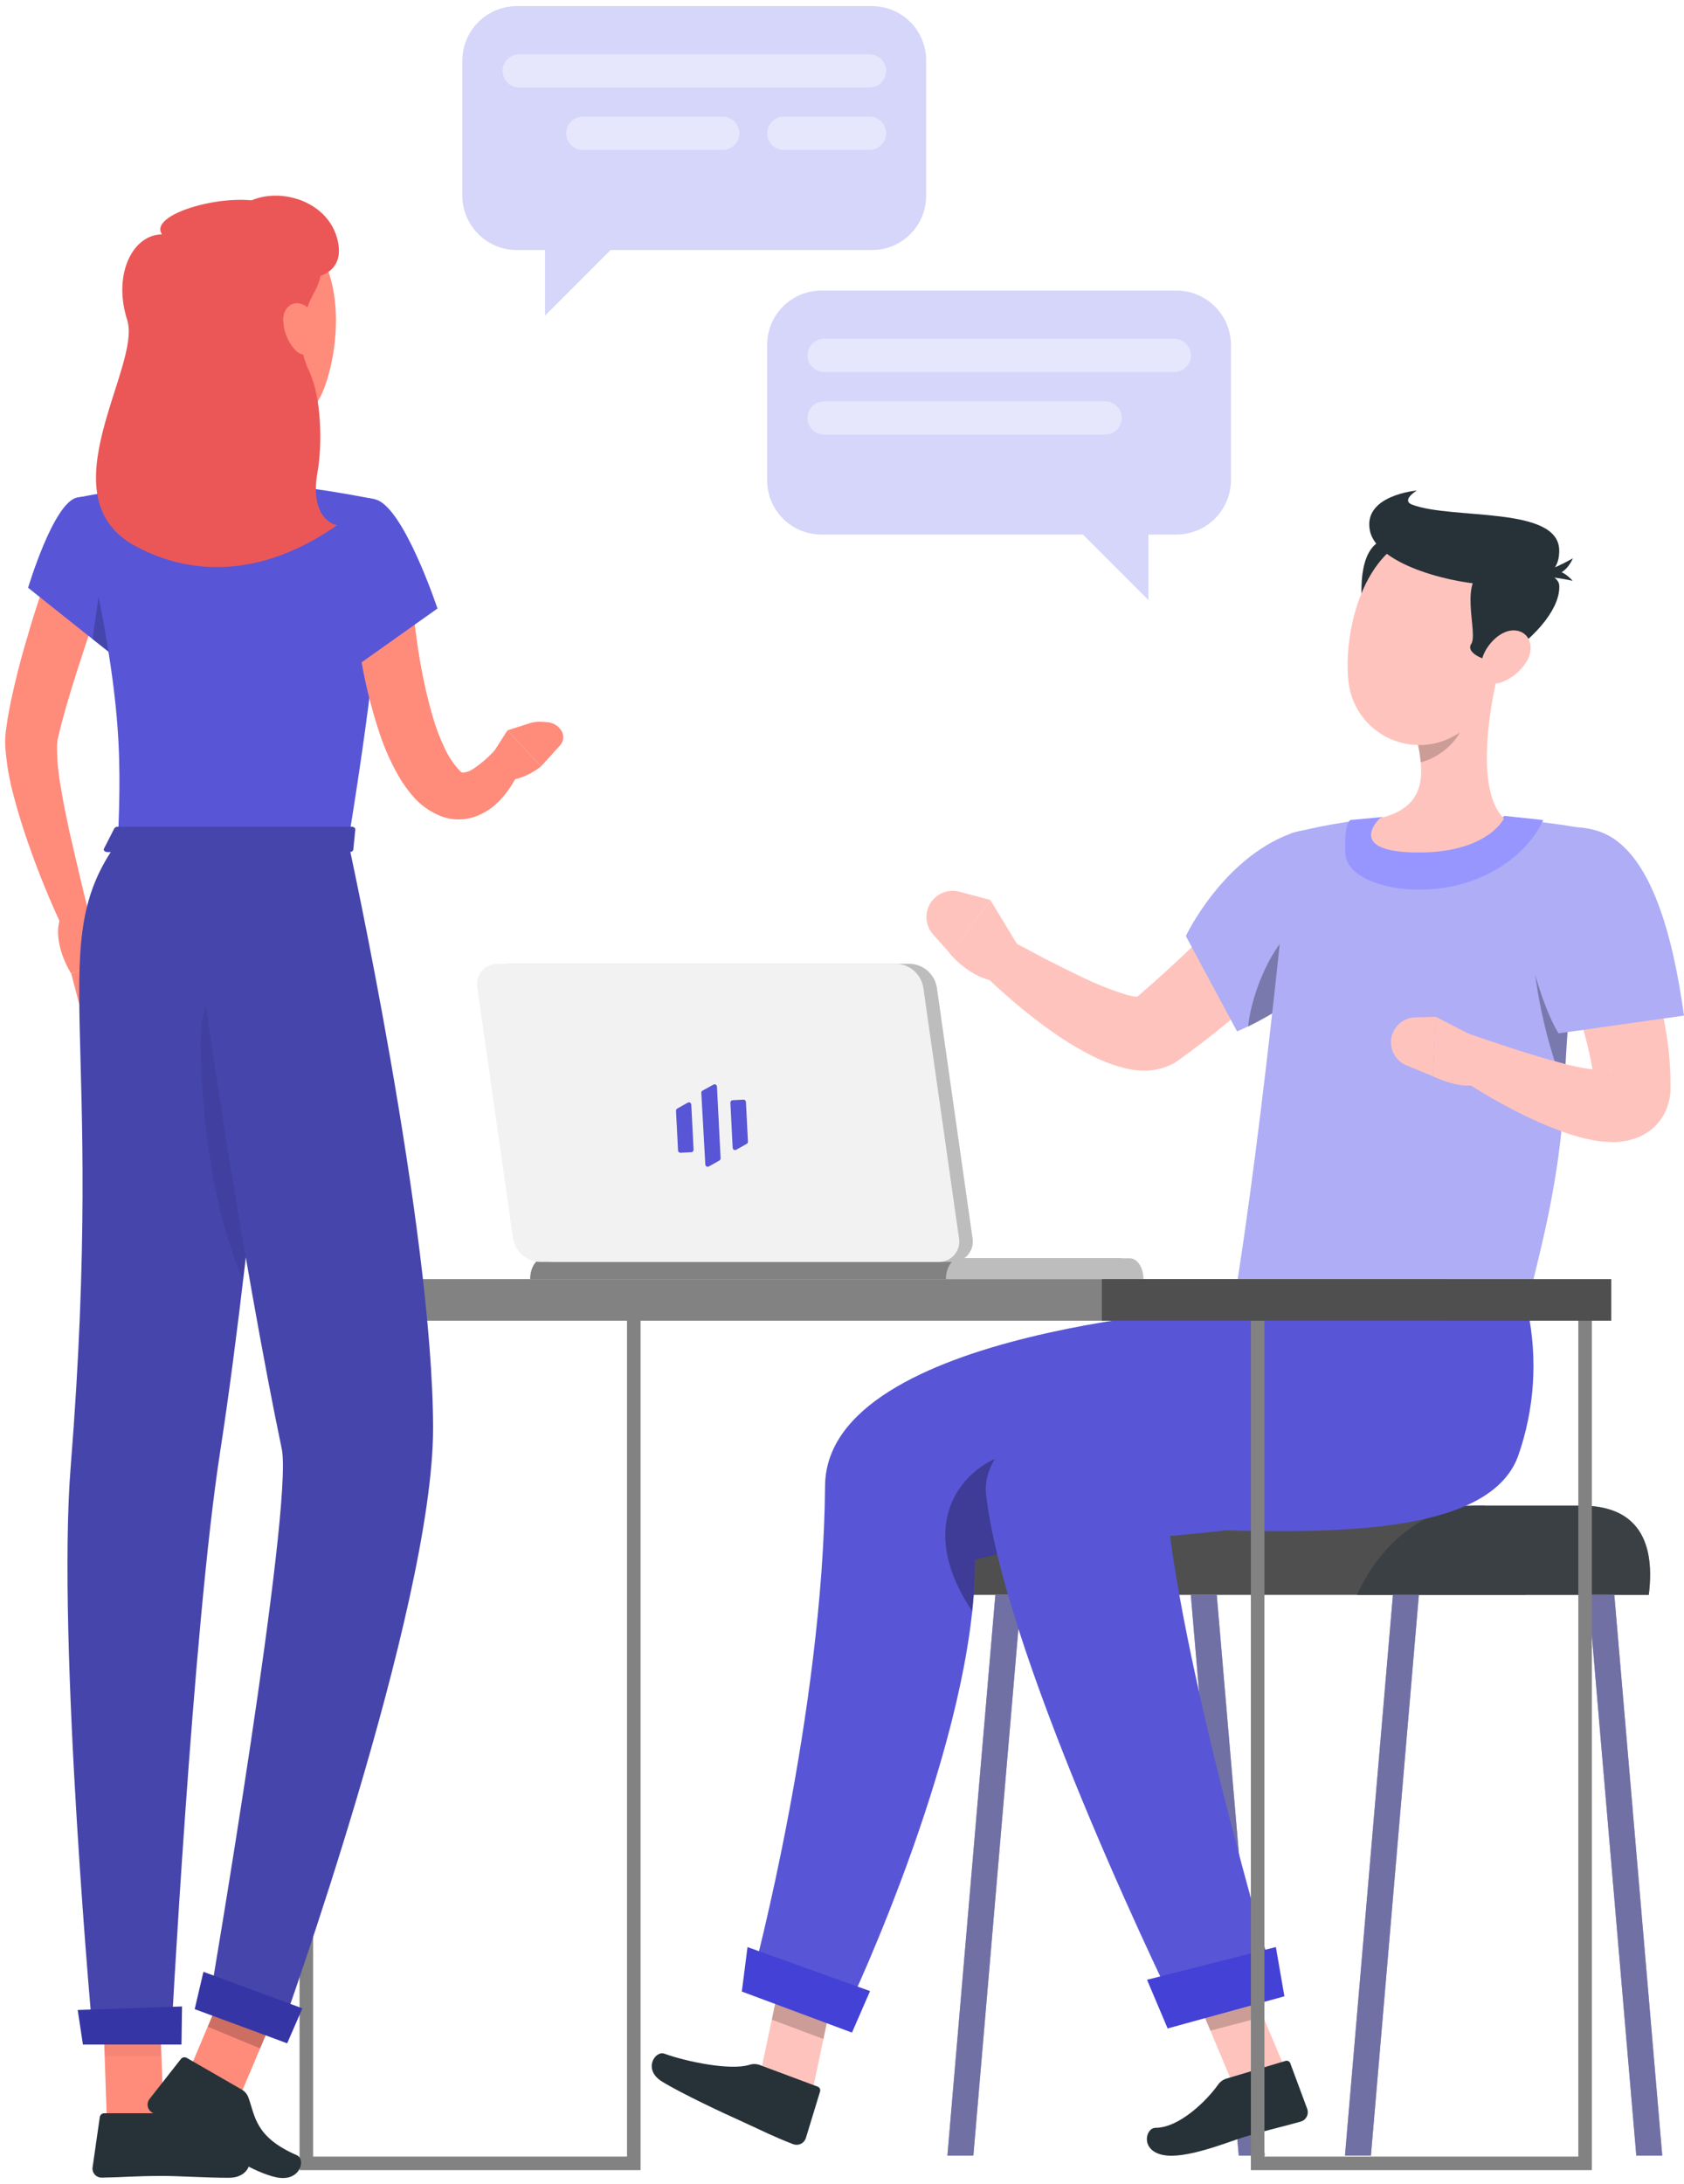 <svg width="162" height="210" viewBox="0 0 162 210" fill="none" xmlns="http://www.w3.org/2000/svg">
<path opacity="0.5" d="M113.218 27.942H79.013C77.63 27.942 76.304 28.492 75.327 29.469C74.349 30.447 73.8 31.773 73.8 33.156V46.188C73.8 47.571 74.349 48.897 75.327 49.875C76.304 50.852 77.63 51.402 79.013 51.402H104.173L110.474 57.703V51.402H113.205C114.584 51.391 115.904 50.839 116.88 49.863C117.855 48.888 118.408 47.568 118.418 46.188V33.156C118.409 31.778 117.859 30.459 116.886 29.483C115.913 28.508 114.596 27.954 113.218 27.942Z" fill="#AEADF6"/>
<path opacity="0.4" d="M112.97 35.776H79.274C78.849 35.775 78.442 35.605 78.142 35.305C77.842 35.005 77.672 34.598 77.671 34.173C77.672 33.749 77.842 33.342 78.142 33.042C78.442 32.742 78.849 32.572 79.274 32.57H112.97C113.395 32.572 113.802 32.742 114.102 33.042C114.402 33.342 114.572 33.749 114.573 34.173C114.572 34.598 114.402 35.005 114.102 35.305C113.802 35.605 113.395 35.775 112.97 35.776Z" fill="white"/>
<path opacity="0.4" d="M106.31 41.792H79.274C78.849 41.792 78.441 41.623 78.14 41.322C77.84 41.022 77.671 40.614 77.671 40.189C77.672 39.764 77.842 39.358 78.142 39.057C78.442 38.757 78.849 38.588 79.274 38.586H106.31C106.735 38.588 107.142 38.757 107.442 39.057C107.742 39.358 107.912 39.764 107.914 40.189C107.914 40.614 107.745 41.022 107.444 41.322C107.143 41.623 106.736 41.792 106.31 41.792Z" fill="white"/>
<path opacity="0.5" d="M49.689 0.587H83.881C85.263 0.587 86.589 1.136 87.567 2.114C88.545 3.091 89.094 4.417 89.094 5.8V18.833C89.094 20.216 88.545 21.542 87.567 22.519C86.589 23.497 85.263 24.046 83.881 24.046H58.734L52.432 30.348V24.046H49.689C48.31 24.036 46.989 23.483 46.014 22.508C45.039 21.532 44.486 20.212 44.476 18.833V5.8C44.486 4.421 45.039 3.101 46.014 2.125C46.989 1.15 48.31 0.597 49.689 0.587Z" fill="#AEADF6"/>
<path opacity="0.4" d="M49.95 8.42H83.646C84.071 8.42 84.479 8.251 84.78 7.95C85.08 7.65 85.249 7.242 85.249 6.817C85.248 6.392 85.078 5.986 84.778 5.685C84.478 5.385 84.071 5.216 83.646 5.214H49.95C49.525 5.216 49.118 5.385 48.818 5.685C48.518 5.986 48.348 6.392 48.347 6.817C48.347 7.242 48.516 7.65 48.816 7.95C49.117 8.251 49.525 8.42 49.95 8.42Z" fill="white"/>
<path opacity="0.4" d="M75.396 14.423H83.646C84.071 14.421 84.478 14.252 84.778 13.951C85.078 13.651 85.248 13.245 85.249 12.82C85.249 12.395 85.08 11.987 84.78 11.686C84.479 11.386 84.071 11.217 83.646 11.217H75.396C74.972 11.219 74.566 11.388 74.267 11.689C73.968 11.989 73.8 12.396 73.8 12.82C73.8 13.244 73.968 13.651 74.267 13.951C74.566 14.252 74.972 14.421 75.396 14.423Z" fill="white"/>
<path opacity="0.4" d="M56.062 14.423H69.525C69.95 14.421 70.357 14.252 70.657 13.951C70.957 13.651 71.126 13.245 71.128 12.82C71.128 12.395 70.959 11.987 70.659 11.686C70.358 11.386 69.95 11.217 69.525 11.217H56.062C55.637 11.217 55.229 11.386 54.929 11.686C54.628 11.987 54.459 12.395 54.459 12.82C54.459 13.245 54.628 13.653 54.929 13.953C55.229 14.254 55.637 14.423 56.062 14.423Z" fill="white"/>
<path d="M146.784 153.365H88.69C91.134 148.047 95.578 144.789 100.38 144.789H142.874L146.784 153.365Z" fill="#4F4F4F"/>
<path d="M119.167 207.288H121.663L117.05 153.357H114.554L119.167 207.288Z" fill="#5856D6"/>
<path opacity="0.6" d="M119.167 207.288H121.663L117.05 153.357H114.554L119.167 207.288Z" fill="#828282"/>
<path d="M93.636 207.288H91.14L95.754 153.357H98.249L93.636 207.288Z" fill="#5856D6"/>
<path opacity="0.6" d="M93.636 207.288H91.14L95.754 153.357H98.249L93.636 207.288Z" fill="#828282"/>
<path d="M158.611 153.365H130.552C132.995 148.047 137.433 144.789 142.236 144.789H152.167C156.969 144.789 159.335 147.559 158.611 153.365Z" fill="#263238"/>
<path opacity="0.5" d="M158.611 153.365H130.552C132.995 148.047 137.433 144.789 142.236 144.789H152.167C156.969 144.789 159.335 147.559 158.611 153.365Z" fill="#4F4F4F"/>
<path d="M157.412 207.288H159.908L155.295 153.357H152.799L157.412 207.288Z" fill="#5856D6"/>
<path opacity="0.6" d="M157.412 207.288H159.908L155.295 153.357H152.799L157.412 207.288Z" fill="#828282"/>
<path d="M131.881 207.288H129.385L133.999 153.357H136.495L131.881 207.288Z" fill="#5856D6"/>
<path opacity="0.6" d="M131.881 207.288H129.385L133.999 153.357H136.495L131.881 207.288Z" fill="#828282"/>
<path d="M77.977 201.945L73.005 200.088L75.566 187.961L80.531 189.818L77.977 201.945Z" fill="#FFC3BD"/>
<path d="M73.07 198.568L78.642 200.647C78.689 200.662 78.733 200.686 78.772 200.718C78.81 200.75 78.841 200.789 78.864 200.833C78.887 200.878 78.901 200.926 78.906 200.976C78.91 201.025 78.904 201.075 78.889 201.123L77.514 205.632C77.429 205.865 77.255 206.055 77.03 206.16C76.806 206.265 76.549 206.277 76.315 206.193C74.36 205.437 73.611 205.026 71.232 203.938C69.766 203.286 65.576 201.331 63.686 200.165C61.797 198.999 63.035 197.154 63.914 197.487C66.058 198.262 70.287 199.129 72.099 198.555C72.415 198.452 72.757 198.456 73.07 198.568Z" fill="#263238"/>
<path opacity="0.2" d="M80.531 189.817L75.559 187.967L74.25 194.216L79.215 196.073L80.531 189.817Z" fill="black"/>
<path d="M118.561 125.702C118.561 125.702 79.495 127.69 79.371 142.88C79.189 164.716 72.457 189.831 72.457 189.831L81.678 192.854C81.678 192.854 93.916 167.029 93.799 149.982C104.512 146.959 132.337 148.927 135.615 140.051C137.215 135.45 137.639 130.522 136.846 125.715L118.561 125.702Z" fill="#5856D6"/>
<path opacity="0.3" d="M98.471 139.646C98.471 139.646 99.449 144.032 100.133 148.841C97.994 149.063 95.874 149.444 93.792 149.982C93.797 151.638 93.708 153.294 93.525 154.941C87.152 145.44 94.001 139.646 98.471 139.646Z" fill="black"/>
<path d="M81.959 195.459L71.363 191.51L71.91 187.235L83.698 191.465L81.959 195.459Z" fill="#4441D7"/>
<path d="M131.249 85.449C129.887 87.039 128.518 88.466 127.111 89.939C125.703 91.411 124.263 92.806 122.771 94.181C121.279 95.556 119.76 96.911 118.209 98.215C116.659 99.518 115.003 100.782 113.309 101.994L113.022 102.196L112.899 102.261C112.069 102.707 111.143 102.944 110.201 102.952C109.562 102.962 108.925 102.892 108.304 102.744C107.359 102.517 106.44 102.194 105.561 101.779C104.074 101.065 102.65 100.226 101.306 99.27C100.003 98.365 98.784 97.407 97.611 96.41C96.438 95.412 95.304 94.389 94.196 93.269L96.64 90.128L100.485 92.174C101.788 92.826 103.046 93.477 104.316 94.07C105.517 94.647 106.756 95.141 108.024 95.549C108.516 95.717 109.025 95.827 109.543 95.875C109.725 95.875 109.862 95.875 109.855 95.875C109.849 95.875 109.66 95.83 109.295 96.012L108.891 96.279C110.325 95.08 111.732 93.809 113.127 92.519C114.521 91.229 115.89 89.874 117.252 88.512C118.613 87.15 119.956 85.762 121.285 84.367C122.615 82.973 123.957 81.539 125.228 80.184L131.249 85.449Z" fill="#FFC3BD"/>
<path d="M98.191 91.367L95.278 86.545L91.394 91.725C91.394 91.725 93.825 94.697 96.692 94.332L98.191 91.367Z" fill="#FFC3BD"/>
<path d="M92.292 85.746C90.816 85.352 89.331 86.351 89.142 87.867C89.052 88.587 89.276 89.311 89.758 89.853L91.421 91.724L95.278 86.544L92.292 85.746Z" fill="#FFC3BD"/>
<path d="M124.185 80.151C117.584 82.588 114.078 90.011 114.078 90.011L119.005 99.179C123.729 97.192 129.952 92.383 131.751 89.333C134.514 84.667 129.34 78.281 124.185 80.151Z" fill="#AEADF6"/>
<path opacity="0.3" d="M124.687 89.301C125.534 88.851 124.582 93.211 123.722 96.638C122.548 97.408 121.327 98.104 120.067 98.724C120.373 95.446 122.536 90.441 124.687 89.301Z" fill="black"/>
<path d="M123.866 199.521L118.672 200.589L113.83 189.062L119.018 187.993L123.866 199.521Z" fill="#FFC3BD"/>
<path d="M117.955 199.891L123.651 198.184C123.697 198.167 123.746 198.16 123.795 198.163C123.844 198.165 123.892 198.177 123.936 198.199C123.98 198.22 124.02 198.25 124.053 198.286C124.085 198.323 124.11 198.365 124.126 198.412L125.769 202.836C125.842 203.073 125.819 203.329 125.704 203.549C125.589 203.769 125.392 203.934 125.156 204.009C123.162 204.576 122.178 204.746 119.676 205.502C118.131 205.971 114.032 207.678 111.856 207.222C109.679 206.766 110.194 204.615 111.159 204.615C113.439 204.615 116.085 202.009 117.173 200.471C117.364 200.197 117.638 199.994 117.955 199.891Z" fill="#263238"/>
<path opacity="0.2" d="M119.018 187.993L113.83 189.062L116.444 195.272L121.52 193.936L119.018 187.993Z" fill="black"/>
<path d="M131.796 125.741C131.796 125.741 93.48 132.368 94.868 143.818C96.868 160.337 113.55 194.092 113.55 194.092L123.019 191.942C123.019 191.942 114.606 163.986 112.475 147.076C122.321 147.076 142.75 148.927 146.028 140.051C147.625 135.532 147.947 130.66 146.96 125.969L131.796 125.741Z" fill="#5856D6"/>
<path d="M123.559 191.969L112.325 195.058L110.344 190.379L122.738 187.231L123.559 191.969Z" fill="#4441D7"/>
<path d="M118.594 125.97H146.927C147.129 123.442 150.062 115.212 150.498 104.727C150.763 96.958 151.701 89.226 153.301 81.619L153.692 79.912C153.692 79.912 152.258 79.619 150.199 79.312C148.491 79.065 146.347 78.811 144.249 78.706C140.238 78.478 136.218 78.478 132.207 78.706C130.356 78.882 128.545 79.189 127.104 79.469C125.26 79.84 124.172 80.153 124.172 80.153C124.172 80.153 121.663 107.392 118.594 125.97Z" fill="#AEADF6"/>
<path opacity="0.3" d="M150.499 104.732C150.763 96.96 151.7 89.227 153.301 81.618C151.411 81.455 148.172 81.618 147.631 84.7C147.071 87.984 147.025 95.661 150.499 104.732Z" fill="black"/>
<path d="M155.653 83.879C156.376 85.508 156.956 87.039 157.51 88.642C158.064 90.246 158.579 91.849 159.015 93.497C159.452 95.146 159.863 96.814 160.156 98.547C160.496 100.337 160.679 102.154 160.703 103.976V104.562V104.94C160.684 105.218 160.645 105.495 160.586 105.768C160.517 106.087 160.419 106.399 160.293 106.7C160.009 107.374 159.58 107.977 159.035 108.465C158.563 108.884 158.017 109.211 157.425 109.43C156.649 109.712 155.827 109.844 155.001 109.821C154.42 109.808 153.84 109.749 153.268 109.645C152.312 109.468 151.373 109.213 150.459 108.883C149.599 108.576 148.785 108.231 147.99 107.899C144.907 106.495 141.964 104.805 139.199 102.848L141.056 99.329C144.047 100.339 147.097 101.402 150.036 102.171C151.378 102.561 152.755 102.819 154.148 102.94C154.364 102.96 154.583 102.96 154.799 102.94C154.943 102.94 155.027 102.848 154.76 102.94C154.548 103.009 154.353 103.123 154.187 103.272C153.942 103.486 153.747 103.751 153.613 104.047C153.561 104.16 153.521 104.278 153.496 104.399C153.472 104.471 153.457 104.545 153.45 104.621C153.448 104.645 153.448 104.669 153.45 104.692V104.621L153.418 104.367C153.247 102.952 152.984 101.55 152.629 100.17C152.271 98.73 151.834 97.257 151.372 95.797C150.909 94.338 150.394 92.859 149.873 91.392C149.351 89.926 148.778 88.434 148.257 87.066L155.653 83.879Z" fill="#FFC3BD"/>
<path d="M153.705 79.91C148.55 78.281 145.233 82.399 146.673 89.555C148.113 96.71 149.932 99.368 149.932 99.368L162 97.661C161.016 90.662 158.989 81.578 153.705 79.91Z" fill="#AEADF6"/>
<path d="M144.464 78.659L144.725 78.457L148.452 78.855C148.452 78.855 146.934 82.817 141.532 84.719C136.13 86.622 129.581 85.052 129.424 82.113C129.268 79.174 129.894 78.855 129.894 78.855L132.976 78.568L133.171 78.9L144.464 78.659Z" fill="#9796FF"/>
<path d="M144.002 65.202L140.782 67.874L136.39 71.517C136.521 72.101 136.614 72.693 136.671 73.289C136.905 75.668 136.293 77.851 132.761 78.665C132.761 78.665 129.313 81.884 136.201 81.975C143.089 82.067 144.673 78.717 144.673 78.717C142.099 76.15 143.109 69.079 144.002 65.202Z" fill="#FFC3BD"/>
<path opacity="0.2" d="M136.39 71.519C136.521 72.103 136.614 72.695 136.671 73.291C138.306 72.965 140.496 71.219 140.724 69.544C140.802 68.992 140.822 68.433 140.782 67.876L136.39 71.519Z" fill="black"/>
<path d="M133.23 60.725C132.696 61.083 131.438 59.604 131.047 58.516C130.956 57.213 130.467 51.908 133.868 51.752C136.599 51.628 139.525 52.86 139.427 54.15C139.297 55.714 137.596 57.838 133.23 60.725Z" fill="#263238"/>
<path d="M145.331 59.618C144.21 64.773 143.819 67.836 140.769 70.188C139.787 70.957 138.614 71.444 137.377 71.597C136.139 71.749 134.882 71.561 133.743 71.054C132.604 70.546 131.625 69.737 130.911 68.714C130.197 67.691 129.775 66.493 129.691 65.249C129.294 60.453 131.19 52.835 136.612 51.375C137.777 51.029 139.013 50.996 140.195 51.279C141.377 51.561 142.464 52.149 143.347 52.984C144.23 53.819 144.878 54.871 145.226 56.036C145.575 57.2 145.611 58.436 145.331 59.618Z" fill="#FFC3BD"/>
<path d="M144.308 63.509C143.767 63.854 140.998 63.04 141.486 61.991C142.353 60.994 139.981 55.344 143.298 54.568C145.957 53.917 149.899 54.972 149.997 56.263C150.14 58.224 148.146 61.052 144.308 63.509Z" fill="#263238"/>
<path d="M143.33 56.21C140.352 56.21 132.467 54.49 131.777 50.997C131.125 47.608 136.293 47.172 136.293 47.172C136.293 47.172 134.735 48.11 135.863 48.534C139.772 50 149.99 48.625 149.997 52.952C149.997 55.324 148.237 56.21 143.33 56.21Z" fill="#263238"/>
<path d="M148.224 55.43C148.302 55.241 149.612 53.989 151.287 55.853C150.28 55.624 149.255 55.483 148.224 55.43Z" fill="#263238"/>
<path d="M148.511 54.991C148.635 55.147 150.257 55.962 151.313 53.688C150.418 54.2 149.48 54.636 148.511 54.991Z" fill="#263238"/>
<path d="M146.914 63.515C146.347 64.512 145.433 65.268 144.347 65.639C142.939 66.095 142.177 64.551 142.633 63.169C143.05 61.931 144.425 60.478 145.807 60.628C147.188 60.778 147.612 62.276 146.914 63.515Z" fill="#FFC3BD"/>
<path d="M142.47 100.012L138.117 97.777L137.85 103.499C137.85 103.499 142.164 105.63 143.063 103.316L142.47 100.012Z" fill="#FFC3BD"/>
<path d="M136.149 97.832C135.229 97.855 134.403 98.402 134.023 99.24C133.464 100.476 134.04 101.929 135.294 102.445L137.85 103.499L138.117 97.784L136.149 97.832Z" fill="#FFC3BD"/>
<path d="M28 127L139 127V123L28 123V127Z" fill="#828282"/>
<path d="M153.138 208.683H120.334V126.511H121.637V207.38H151.834V126.511H153.138V208.683Z" fill="#828282"/>
<path d="M61.621 208.683H28.817V126.511H30.12V207.38H60.317V126.511H61.621V208.683Z" fill="#828282"/>
<path d="M52.289 121H107.711C108.053 121 108.381 121.211 108.622 121.586C108.864 121.961 109 122.47 109 123H51C51 122.737 51.033 122.477 51.098 122.235C51.163 121.992 51.258 121.772 51.377 121.586C51.497 121.4 51.639 121.253 51.796 121.152C51.952 121.052 52.12 121 52.289 121Z" fill="#828282"/>
<path d="M92.287 121H108.693C109.04 121 109.372 121.211 109.617 121.586C109.862 121.961 110 122.47 110 123H91C91 122.475 91.135 121.971 91.376 121.596C91.617 121.222 91.944 121.008 92.287 121Z" fill="#BDBDBD"/>
<path d="M49.181 92.676H87.517C88.148 92.696 88.753 92.934 89.228 93.35C89.704 93.766 90.02 94.334 90.124 94.957L93.558 119.068C93.606 119.35 93.591 119.64 93.514 119.916C93.438 120.192 93.301 120.448 93.115 120.666C92.928 120.884 92.696 121.058 92.435 121.176C92.174 121.293 91.889 121.352 91.603 121.348H53.26C52.629 121.33 52.023 121.092 51.548 120.676C51.072 120.26 50.756 119.691 50.654 119.068L47.219 94.957C47.172 94.674 47.187 94.383 47.264 94.107C47.34 93.83 47.477 93.574 47.665 93.356C47.852 93.138 48.085 92.965 48.347 92.847C48.609 92.729 48.894 92.671 49.181 92.676Z" fill="#BDBDBD"/>
<path d="M47.877 92.676H86.214C86.845 92.696 87.45 92.934 87.925 93.35C88.4 93.766 88.717 94.334 88.82 94.957L92.254 119.068C92.302 119.35 92.287 119.64 92.211 119.916C92.134 120.192 91.998 120.448 91.811 120.666C91.625 120.884 91.393 121.058 91.131 121.176C90.87 121.293 90.586 121.352 90.3 121.348H51.957C51.325 121.33 50.72 121.092 50.244 120.676C49.769 120.26 49.453 119.691 49.35 119.068L45.916 94.957C45.868 94.674 45.883 94.383 45.96 94.107C46.037 93.83 46.174 93.574 46.361 93.356C46.549 93.138 46.782 92.965 47.044 92.847C47.306 92.729 47.59 92.671 47.877 92.676Z" fill="#F2F2F2"/>
<g filter="url(#filter0_i)">
<path d="M68.63 103.298C68.779 103.216 68.963 103.318 68.972 103.488L69.322 110.384C69.326 110.472 69.281 110.554 69.205 110.597L68.194 111.168C68.045 111.252 67.86 111.151 67.85 110.981L67.465 104.091C67.46 104.002 67.507 103.919 67.584 103.876L68.63 103.298Z" fill="#5856D6"/>
<path d="M70.826 109.563C70.676 109.647 70.491 109.545 70.482 109.374L70.262 105.039C70.255 104.912 70.353 104.803 70.48 104.797L71.517 104.744C71.644 104.738 71.752 104.836 71.758 104.963L71.952 108.78C71.957 108.867 71.911 108.949 71.835 108.992L70.826 109.563Z" fill="#5856D6"/>
<path d="M66.159 105.033C66.308 104.948 66.494 105.051 66.502 105.222L66.723 109.557C66.729 109.684 66.631 109.792 66.504 109.799L65.468 109.851C65.341 109.858 65.233 109.76 65.226 109.633L65.032 105.816C65.028 105.729 65.073 105.646 65.149 105.603L66.159 105.033Z" fill="#5856D6"/>
</g>
<path d="M155 123H106V127H155V123Z" fill="#4F4F4F"/>
<path d="M10.33 55.759L8.948 59.883C8.479 61.258 8.01 62.64 7.573 64.015C7.137 65.39 6.7 66.765 6.316 68.127C6.127 68.811 5.938 69.482 5.768 70.153L5.547 71.118C5.506 71.344 5.484 71.573 5.481 71.802C5.487 73.114 5.612 74.422 5.853 75.712C6.074 77.1 6.368 78.507 6.667 79.922C7.319 82.743 7.971 85.604 8.694 88.393L6.087 89.344C4.803 86.63 3.668 83.848 2.686 81.01C2.184 79.583 1.741 78.136 1.343 76.637C0.905 75.062 0.625 73.446 0.509 71.815C0.483 71.308 0.5 70.8 0.562 70.297L0.737 69.085C0.874 68.309 1.018 67.54 1.187 66.797C1.519 65.299 1.884 63.833 2.301 62.386C2.718 60.939 3.136 59.499 3.605 58.078C4.074 56.658 4.537 55.244 5.084 53.823L10.33 55.759Z" fill="#FF8B7B"/>
<path d="M8.44 87.775L11.698 91.62L6.85 93.627C6.85 93.627 4.96 90.701 5.801 88.284L8.44 87.775Z" fill="#FF8B7B"/>
<path d="M11.06 96.09L7.606 96.507L6.856 93.627L11.705 91.62L11.06 96.09Z" fill="#FF8B7B"/>
<path d="M18.039 204.165C17.551 204.153 17.066 204.087 16.592 203.969C16.568 203.962 16.546 203.949 16.529 203.93C16.512 203.912 16.5 203.889 16.494 203.865C16.49 203.84 16.494 203.814 16.504 203.791C16.515 203.768 16.532 203.748 16.553 203.735C16.742 203.611 18.397 202.542 19.036 202.829C19.106 202.862 19.167 202.913 19.212 202.977C19.256 203.041 19.283 203.116 19.29 203.194C19.315 203.317 19.309 203.444 19.271 203.564C19.234 203.684 19.166 203.792 19.075 203.878C18.775 204.095 18.407 204.196 18.039 204.165ZM16.963 203.78C17.908 203.976 18.625 203.943 18.918 203.689C18.978 203.63 19.022 203.556 19.046 203.475C19.07 203.394 19.073 203.309 19.055 203.226C19.053 203.192 19.041 203.159 19.022 203.13C19.002 203.101 18.976 203.078 18.944 203.064C18.593 202.914 17.635 203.396 16.963 203.78Z" fill="#5856D6"/>
<path d="M16.625 203.97H16.559C16.54 203.958 16.524 203.942 16.513 203.923C16.502 203.903 16.495 203.881 16.494 203.859C16.494 203.787 16.494 202.217 17.094 201.696C17.165 201.626 17.252 201.574 17.347 201.544C17.442 201.513 17.543 201.505 17.641 201.52C17.744 201.52 17.843 201.556 17.923 201.622C18.002 201.687 18.057 201.777 18.078 201.878C18.201 202.53 17.211 203.67 16.69 203.97C16.668 203.976 16.646 203.976 16.625 203.97ZM17.55 201.761C17.446 201.762 17.346 201.801 17.27 201.872C16.926 202.378 16.748 202.98 16.761 203.592C17.283 203.175 17.902 202.289 17.823 201.917C17.823 201.858 17.778 201.78 17.608 201.761H17.55Z" fill="#5856D6"/>
<path d="M17.107 34.666C17.758 37.924 19.062 44.441 16.814 46.624C16.814 46.624 17.693 49.882 23.714 49.882C30.335 49.882 26.875 46.624 26.875 46.624C23.265 45.764 23.356 43.085 23.988 40.563L17.107 34.666Z" fill="#FF8B7B"/>
<path d="M10.277 203.846H15.738L15.308 191.204H9.847L10.277 203.846Z" fill="#FF8B7B"/>
<path d="M16.168 203.214H10.036C9.931 203.211 9.828 203.248 9.747 203.316C9.667 203.385 9.614 203.481 9.6 203.585L8.903 208.434C8.889 208.556 8.901 208.68 8.939 208.798C8.976 208.915 9.039 209.024 9.121 209.115C9.204 209.207 9.305 209.28 9.417 209.33C9.53 209.38 9.652 209.405 9.776 209.405C11.913 209.372 12.943 209.242 15.641 209.242C17.302 209.242 19.726 209.418 22.014 209.418C24.301 209.418 24.425 207.15 23.473 206.948C19.199 206.023 18.521 204.758 17.081 203.546C16.824 203.333 16.502 203.216 16.168 203.214Z" fill="#263238"/>
<g opacity="0.2">
<path opacity="0.2" d="M9.847 191.204H15.308L15.523 197.721H10.062L9.847 191.204Z" fill="black"/>
</g>
<path d="M17.152 27.908C16.853 33.317 16.605 35.597 18.997 38.673C22.587 43.3 29.293 42.492 31.208 37.279C32.929 32.593 33.163 24.532 28.126 21.776C27.025 21.164 25.787 20.843 24.527 20.845C23.268 20.846 22.03 21.169 20.93 21.784C19.831 22.398 18.907 23.283 18.245 24.355C17.584 25.427 17.208 26.65 17.152 27.908Z" fill="#FF8B7B"/>
<path d="M27.644 80.965C27.644 80.965 24.47 118.428 21.186 139.541C18.534 156.595 16.436 196.462 16.436 196.462H8.994C8.994 196.462 5.449 157.963 6.798 141.073C10.206 98.396 4.191 90.837 11.327 80.945L27.644 80.965Z" fill="#4645AB"/>
<path opacity="0.07" d="M19.303 101.187C19.616 112.395 21.727 119.335 23.395 123.076C24.268 115.764 25.07 108.133 25.741 101.402C23.454 93.778 19.062 92.748 19.303 101.187Z" fill="black"/>
<path d="M17.934 199.732L23.024 201.707L25.024 196.976L27.644 190.785L27.95 190.062L22.867 188.081L22.515 188.896L19.981 194.891L17.934 199.732Z" fill="#FF8B7B"/>
<path opacity="0.2" d="M19.98 194.893L25.024 196.978L27.644 190.787L22.515 188.897L19.98 194.893Z" fill="black"/>
<path d="M33.496 80.965C33.496 80.965 41.661 118.2 41.661 137.365C41.661 154.679 27.09 195.113 27.09 195.113L20.176 192.266C20.176 192.266 28.269 144.872 27.103 139.32C23.721 123.211 18.091 88.491 18.149 80.965H33.496Z" fill="#4645AB"/>
<path d="M23.278 200.952L17.967 197.889C17.875 197.835 17.767 197.817 17.663 197.837C17.558 197.858 17.465 197.915 17.4 198L14.376 201.851C14.3 201.951 14.246 202.067 14.218 202.191C14.19 202.314 14.189 202.442 14.215 202.565C14.241 202.689 14.293 202.806 14.368 202.907C14.443 203.009 14.54 203.093 14.65 203.154C16.52 204.19 17.478 204.594 19.811 205.943C21.251 206.771 24.373 208.941 26.64 209.384C28.908 209.827 29.449 207.631 28.55 207.247C24.536 205.507 24.549 203.493 23.904 201.721C23.793 201.398 23.571 201.125 23.278 200.952Z" fill="#263238"/>
<path d="M27.624 196.488L18.729 193.204L19.57 189.613L29.091 193.126L27.624 196.488Z" fill="#3635A6"/>
<path d="M17.459 196.607H7.977L7.475 193.283L17.511 192.944L17.459 196.607Z" fill="#3635A6"/>
<path d="M2.705 56.522L8.186 60.888L11.476 63.495C11.476 63.495 11.822 62.576 12.239 61.26C13.034 58.718 14.07 54.691 13.353 52.84C12.226 49.908 10.095 47.262 7.397 47.849C5.13 48.364 2.705 56.522 2.705 56.522Z" fill="#5856D6"/>
<path opacity="0.2" d="M8.903 61.455L11.509 63.515C11.509 63.515 11.854 62.596 12.272 61.279L10.317 51.602L8.903 61.455Z" fill="black"/>
<path d="M36.102 48.025C36.102 48.025 38.709 48.937 33.496 80.965H11.34C11.711 71.946 11.724 66.381 7.43 47.862C10.534 47.221 13.681 46.807 16.846 46.623C20.196 46.382 23.558 46.382 26.907 46.623C31.202 47.001 36.102 48.025 36.102 48.025Z" fill="#5856D6"/>
<path d="M39.308 54.287C39.4 55.473 39.51 56.77 39.647 58.014C39.784 59.259 39.947 60.517 40.123 61.755C40.456 64.193 40.964 66.603 41.641 68.969C41.96 70.062 42.372 71.126 42.873 72.149C43.221 72.865 43.676 73.524 44.222 74.104C44.339 74.208 44.319 74.267 44.528 74.299C44.881 74.267 45.219 74.146 45.512 73.947C46.426 73.334 47.246 72.592 47.949 71.745L50.406 73.002C50.163 73.711 49.856 74.396 49.487 75.049C49.104 75.739 48.636 76.379 48.093 76.951C47.435 77.66 46.617 78.201 45.708 78.528C44.567 78.929 43.316 78.883 42.208 78.398C41.281 77.996 40.453 77.396 39.784 76.638C39.254 76.033 38.783 75.378 38.377 74.684C37.641 73.409 37.035 72.064 36.565 70.669C35.691 68.057 35.037 65.376 34.61 62.654C34.38 61.325 34.197 59.989 34.063 58.647C33.919 57.298 33.802 56.001 33.743 54.587L39.308 54.287Z" fill="#FF8B7B"/>
<path d="M36.102 48.025C38.82 48.676 42.084 58.516 42.084 58.516L32.746 65.137C32.746 65.137 29.025 54.965 29.918 52.104C30.85 49.08 32.811 47.223 36.102 48.025Z" fill="#5856D6"/>
<path d="M29.332 30.437C29.82 28.137 30.817 27.948 30.98 25.498C31.098 23.791 29.384 21.627 26.308 19.848C23.232 18.069 14.083 20.383 15.588 22.54C12.799 22.54 10.818 26.332 12.239 30.783C13.66 35.233 4.211 47.836 13.08 52.541C21.948 57.246 29.703 52.398 32.414 50.515C30.798 50.097 30.042 48.195 30.537 45.445C31.032 42.695 30.915 38.244 29.781 35.781C28.647 33.318 28.973 32.158 29.332 30.437Z" fill="#EB5757"/>
<path d="M22.535 20.499C24.92 17.547 31.254 18.544 32.44 22.943C33.626 27.341 28.237 27.374 25.793 25.96C23.349 24.546 20.717 22.754 22.535 20.499Z" fill="#EB5757"/>
<path d="M27.24 30.712C27.256 31.735 27.619 32.723 28.269 33.514C29.149 34.589 30.224 34.087 30.452 32.927C30.68 31.878 30.505 30.06 29.377 29.402C28.25 28.744 27.259 29.519 27.24 30.712Z" fill="#FF8B7B"/>
<path d="M47.265 72.663L48.822 70.226L52.041 73.699C52.041 73.699 49.63 75.732 47.48 74.748L47.265 72.663Z" fill="#FF8B7B"/>
<path d="M50.983 69.54C51.33 69.43 51.693 69.385 52.056 69.408L52.623 69.444C53.176 69.479 53.68 69.77 53.987 70.231C54.288 70.683 54.243 71.282 53.878 71.683L52.041 73.7L48.822 70.227L50.983 69.54Z" fill="#FF8B7B"/>
<path d="M10.994 79.668L9.997 81.623C9.919 81.78 10.102 81.936 10.356 81.936H33.606C33.802 81.936 33.971 81.838 33.984 81.708L34.18 79.753C34.18 79.616 34.023 79.499 33.802 79.499H11.359C11.289 79.492 11.218 79.504 11.154 79.534C11.09 79.564 11.035 79.61 10.994 79.668Z" fill="#5856D6"/>
<path opacity="0.2" d="M10.994 79.668L9.997 81.623C9.919 81.78 10.102 81.936 10.356 81.936H33.606C33.802 81.936 33.971 81.838 33.984 81.708L34.18 79.753C34.18 79.616 34.023 79.499 33.802 79.499H11.359C11.289 79.492 11.218 79.504 11.154 79.534C11.09 79.564 11.035 79.61 10.994 79.668Z" fill="black"/>
<defs>
<filter id="filter0_i" x="65.032" y="103.27" width="6.92" height="8.929" filterUnits="userSpaceOnUse" color-interpolation-filters="sRGB">
<feFlood flood-opacity="0" result="BackgroundImageFix"/>
<feBlend mode="normal" in="SourceGraphic" in2="BackgroundImageFix" result="shape"/>
<feColorMatrix in="SourceAlpha" type="matrix" values="0 0 0 0 0 0 0 0 0 0 0 0 0 0 0 0 0 0 127 0" result="hardAlpha"/>
<feOffset dy="1"/>
<feGaussianBlur stdDeviation="0.5"/>
<feComposite in2="hardAlpha" operator="arithmetic" k2="-1" k3="1"/>
<feColorMatrix type="matrix" values="0 0 0 0 0 0 0 0 0 0 0 0 0 0 0 0 0 0 0.1 0"/>
<feBlend mode="normal" in2="shape" result="effect1_innerShadow"/>
</filter>
</defs>
</svg>
